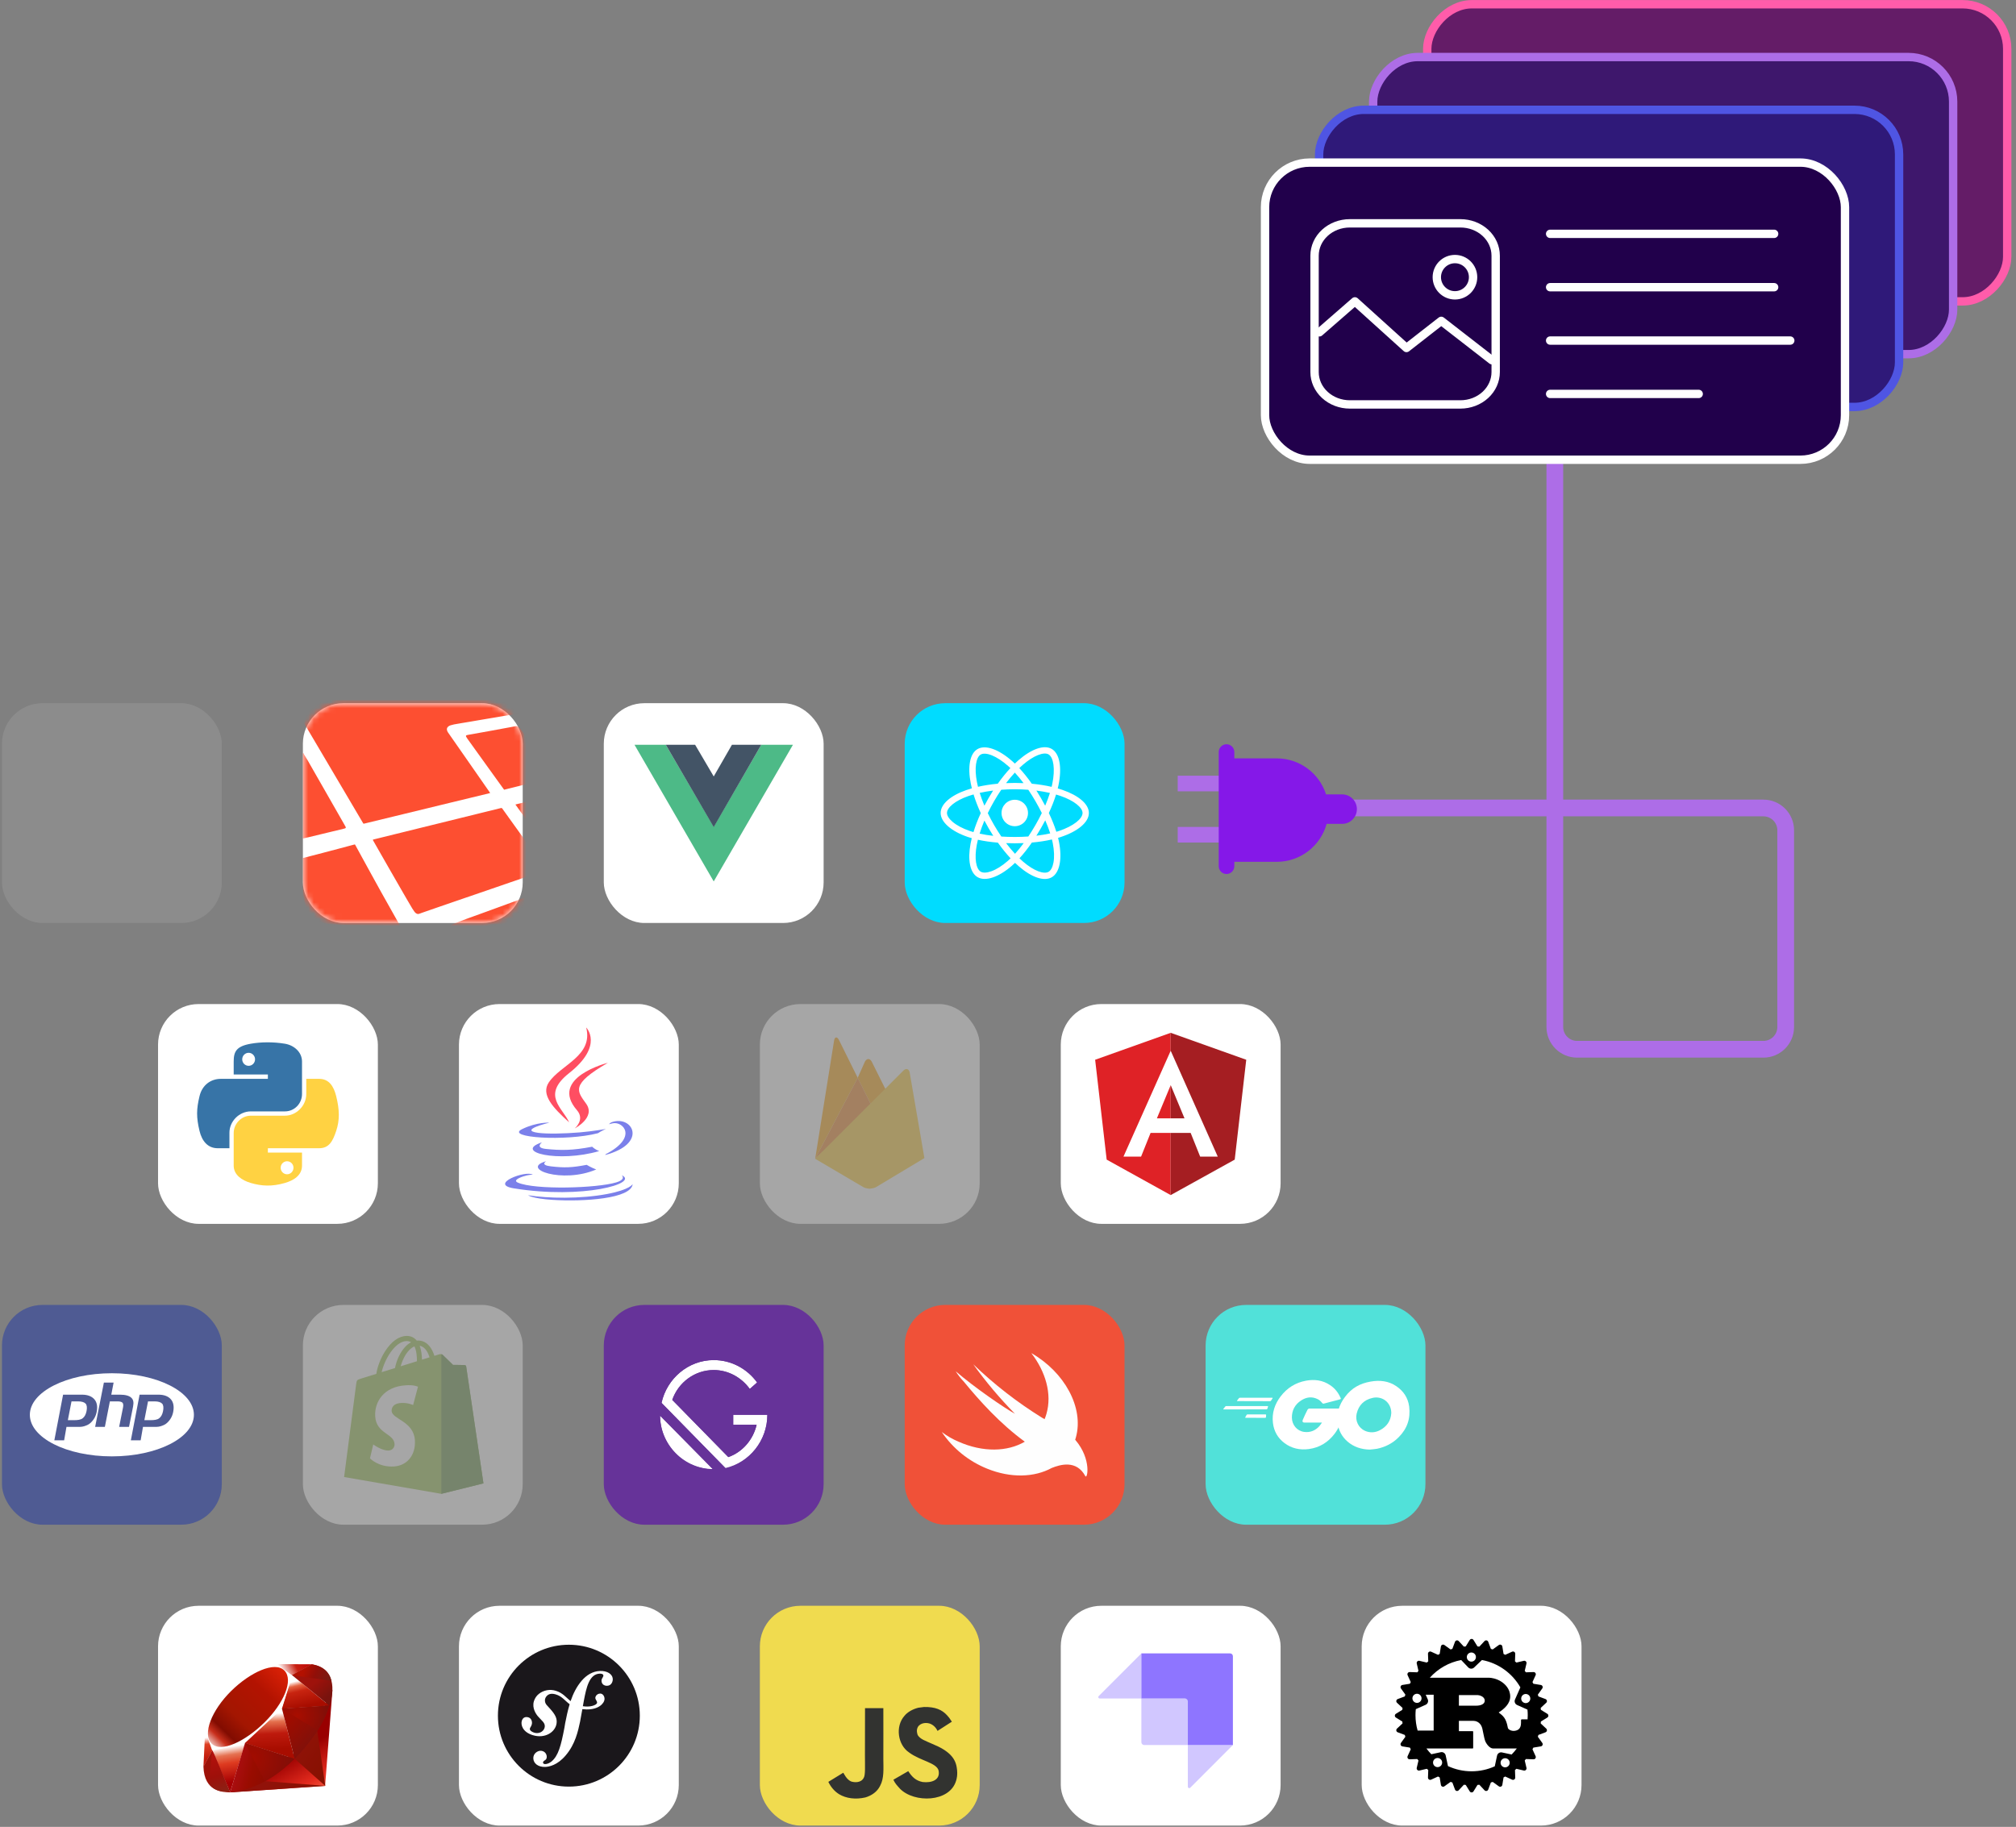 <svg width="363" height="329" viewBox="0 0 363 329" fill="none" xmlns="http://www.w3.org/2000/svg">
<rect x="0" y="0" width="363" height="329" fill="#808080" stroke="none"/>
<path d="M279.961 77.284V184.949C279.961 187.166 281.758 188.963 283.975 188.963H317.516C319.733 188.963 321.531 187.166 321.531 184.949V149.523C321.531 147.306 319.733 145.509 317.517 145.509H226.668" stroke="#AD6DE7" stroke-width="3.011"/>
<rect width="8.697" height="2.811" transform="matrix(-1 0 0 1 220.757 139.698)" fill="#AD6DE7"/>
<rect width="8.697" height="2.811" transform="matrix(-1 0 0 1 220.757 148.922)" fill="#AD6DE7"/>
<path fill-rule="evenodd" clip-rule="evenodd" d="M220.847 134.032C220.071 134.032 219.442 134.661 219.442 135.437V155.993C219.442 156.77 220.071 157.399 220.847 157.399C221.623 157.399 222.252 156.77 222.252 155.993V155.203H229.894C234.179 155.203 237.787 152.309 238.873 148.37H241.665C243.131 148.37 244.32 147.181 244.32 145.715C244.32 144.249 243.131 143.061 241.665 143.061H238.768C237.571 139.302 234.051 136.579 229.894 136.579H222.252V135.437C222.252 134.661 221.623 134.032 220.847 134.032Z" fill="#8518E8"/>
<rect width="104.428" height="53.51" rx="8.028" transform="matrix(-1 0 0 1 361.417 0.765)" fill="#641C67" stroke="#FF5CAA" stroke-width="1.505"/>
<rect width="104.428" height="53.51" rx="8.028" transform="matrix(-1 0 0 1 351.681 10.271)" fill="#3E176C" stroke="#AD6DE7" stroke-width="1.505"/>
<rect width="104.428" height="53.51" rx="8.028" transform="matrix(-1 0 0 1 341.946 19.776)" fill="#2F1979" stroke="#4F55E3" stroke-width="1.505"/>
<rect x="227.782" y="29.282" width="104.428" height="53.51" rx="8.028" fill="#21004B" stroke="white" stroke-width="1.505"/>
<path d="M279.115 42.112H319.451" stroke="white" stroke-width="1.505" stroke-linecap="round"/>
<path d="M279.115 51.722H319.451" stroke="white" stroke-width="1.505" stroke-linecap="round"/>
<path d="M279.115 61.331H322.355" stroke="white" stroke-width="1.505" stroke-linecap="round"/>
<path d="M279.115 70.942H305.867" stroke="white" stroke-width="1.505" stroke-linecap="round"/>
<path d="M269.312 46.041V67.008C269.311 68.552 268.643 70.033 267.454 71.125C266.266 72.217 264.654 72.832 262.973 72.834H243.037C241.356 72.832 239.744 72.217 238.556 71.125C237.367 70.033 236.699 68.552 236.698 67.008V46.041C236.699 44.498 237.367 43.018 238.556 41.926C239.745 40.835 241.356 40.221 243.037 40.22H262.973C264.654 40.221 266.265 40.835 267.454 41.926C268.642 43.018 269.311 44.498 269.312 46.041Z" stroke="white" stroke-width="1.505" stroke-linecap="round"/>
<path d="M237.569 59.847L243.962 54.275L253.249 62.668L259.51 57.783L268.634 64.869" stroke="white" stroke-width="1.505" stroke-linecap="round" stroke-linejoin="round"/>
<circle cx="261.977" cy="49.92" r="3.265" stroke="white" stroke-width="1.505" stroke-linecap="round"/>
<rect x="28.458" y="289.183" width="39.582" height="39.582" rx="7.3" fill="white"/>
<path d="M54.63 314.919L41.367 322.795L58.54 321.629L59.863 304.312L54.63 314.919Z" fill="url(#paint0_linear_792_8897)"/>
<path d="M58.568 321.618L57.092 311.43L53.072 316.739L58.568 321.618Z" fill="url(#paint1_linear_792_8897)"/>
<path d="M58.59 321.618L47.775 320.769L41.425 322.773L58.59 321.618Z" fill="url(#paint2_linear_792_8897)"/>
<path d="M41.44 322.775L44.142 313.925L38.197 315.196L41.44 322.775Z" fill="url(#paint3_linear_792_8897)"/>
<path d="M53.071 316.768L50.586 307.031L43.472 313.7L53.071 316.768Z" fill="url(#paint4_linear_792_8897)"/>
<path d="M59.299 307.169L52.575 301.677L50.702 307.73L59.299 307.169Z" fill="url(#paint5_linear_792_8897)"/>
<path d="M56.154 299.719L52.199 301.904L49.704 299.689L56.154 299.719Z" fill="url(#paint6_linear_792_8897)"/>
<path d="M36.632 318.164L38.289 315.143L36.949 311.543L36.632 318.164Z" fill="url(#paint7_linear_792_8897)"/>
<path d="M36.859 311.43L38.207 315.254L44.066 313.94L50.755 307.723L52.643 301.727L49.671 299.628L44.617 301.519C43.025 303 39.936 305.93 39.824 305.986C39.714 306.042 37.784 309.689 36.859 311.43Z" fill="white"/>
<path d="M41.593 304.559C45.044 301.138 49.493 299.116 51.2 300.838C52.906 302.561 51.097 306.747 47.646 310.167C44.195 313.587 39.802 315.72 38.096 313.998C36.388 312.276 38.142 307.979 41.593 304.559Z" fill="url(#paint8_linear_792_8897)"/>
<path d="M41.441 322.771L44.121 313.893L53.023 316.752C49.804 319.771 46.224 322.322 41.441 322.771Z" fill="url(#paint9_linear_792_8897)"/>
<path d="M50.769 307.706L53.054 316.758C55.743 313.931 58.156 310.892 59.337 307.133L50.769 307.706Z" fill="url(#paint10_linear_792_8897)"/>
<path d="M59.315 307.178C60.23 304.418 60.44 300.459 56.128 299.723L52.589 301.678L59.315 307.178Z" fill="url(#paint11_linear_792_8897)"/>
<path d="M36.632 318.125C36.759 322.68 40.045 322.748 41.446 322.788L38.212 315.236L36.632 318.125Z" fill="#9E1209"/>
<path d="M50.781 307.719C52.847 308.989 57.01 311.54 57.095 311.587C57.226 311.66 58.89 308.78 59.268 307.153L50.781 307.719Z" fill="url(#paint12_radial_792_8897)"/>
<path d="M44.117 313.893L47.7 320.806C49.818 319.657 51.478 318.257 52.997 316.757L44.117 313.893Z" fill="url(#paint13_radial_792_8897)"/>
<path d="M38.196 315.245L37.689 321.291C38.647 322.599 39.965 322.713 41.347 322.611C40.347 320.122 38.349 315.144 38.196 315.245Z" fill="url(#paint14_linear_792_8897)"/>
<path d="M52.566 301.693L59.684 302.692C59.304 301.082 58.138 300.043 56.149 299.719L52.566 301.693Z" fill="url(#paint15_linear_792_8897)"/>
<rect x="82.64" y="289.183" width="39.582" height="39.582" rx="7.3" fill="white"/>
<g clip-path="url(#clip0_792_8897)">
<path d="M102.43 321.749C109.486 321.749 115.205 316.029 115.205 308.974C115.205 301.919 109.486 296.199 102.43 296.199C95.375 296.199 89.655 301.919 89.655 308.974C89.655 316.029 95.375 321.749 102.43 321.749Z" fill="#1A171B"/>
<path d="M108.015 300.926C106.717 300.971 105.585 301.686 104.742 302.676C103.809 303.761 103.188 305.048 102.739 306.36C101.939 305.704 101.322 304.855 100.046 304.485C99.54 304.329 99.003 304.297 98.482 304.392C97.961 304.488 97.47 304.707 97.052 305.032C96.598 305.372 96.284 305.884 96.136 306.366C95.751 307.62 96.54 308.734 96.9 309.135L97.685 309.975C97.846 310.139 98.236 310.572 98.045 311.187C97.84 311.858 97.031 312.293 96.201 312.037C95.831 311.924 95.299 311.648 95.418 311.259C95.466 311.101 95.582 310.98 95.642 310.844C95.698 310.726 95.725 310.637 95.743 310.584C95.894 310.09 95.687 309.446 95.158 309.283C94.663 309.131 94.157 309.251 93.961 309.889C93.74 310.612 94.084 311.924 95.938 312.486C98.11 313.153 99.946 311.97 100.207 310.427C100.37 309.462 99.934 308.744 99.136 307.83L98.485 307.111C98.1 306.726 97.956 306.045 98.364 305.529C98.708 305.094 99.199 304.908 100.002 305.125C101.175 305.443 101.697 306.258 102.57 306.915C102.21 308.096 101.974 309.281 101.762 310.345L101.632 311.137C101.009 314.408 100.533 316.204 99.295 317.234C99.045 317.411 98.689 317.676 98.152 317.695C97.87 317.705 97.78 317.511 97.777 317.426C97.77 317.229 97.937 317.138 98.046 317.049C98.212 316.959 98.462 316.809 98.445 316.331C98.425 315.765 97.958 315.272 97.281 315.297C96.773 315.314 95.999 315.792 96.028 316.666C96.059 317.57 96.901 318.247 98.17 318.203C98.849 318.18 100.364 317.905 101.857 316.129C103.595 314.093 104.081 311.762 104.448 310.053L104.856 307.799L105.589 307.85C107.753 307.896 108.836 306.775 108.852 305.959C108.862 305.466 108.528 304.98 108.06 304.991C107.723 305 107.303 305.224 107.202 305.687C107.103 306.142 107.89 306.553 107.275 306.951C106.837 307.234 106.053 307.434 104.949 307.271L105.151 306.161C105.561 304.057 106.065 301.467 107.984 301.406C108.123 301.399 108.635 301.413 108.647 301.75C108.651 301.863 108.623 301.892 108.491 302.15C108.356 302.343 108.305 302.524 108.312 302.721C108.331 303.259 108.739 303.611 109.329 303.59C110.121 303.564 110.349 302.795 110.335 302.397C110.304 301.468 109.324 300.881 108.027 300.924L108.015 300.926Z" fill="white"/>
</g>
<rect x="136.822" y="289.183" width="39.582" height="39.582" rx="7.3" fill="#F0DB4F"/>
<path d="M172.263 318.266C172.004 316.657 170.955 315.306 167.847 314.046C166.768 313.55 165.564 313.194 165.206 312.376C165.078 311.9 165.061 311.632 165.142 311.344C165.373 310.408 166.49 310.117 167.375 310.385C167.945 310.576 168.484 311.015 168.81 311.716C170.332 310.73 170.328 310.737 171.391 310.059C171.002 309.456 170.794 309.178 170.54 308.92C169.624 307.897 168.377 307.371 166.382 307.411L165.343 307.545C164.348 307.797 163.399 308.32 162.842 309.02C161.173 310.915 161.649 314.23 163.681 315.595C165.682 317.097 168.622 317.439 168.998 318.843C169.363 320.563 167.734 321.12 166.115 320.922C164.921 320.674 164.257 320.067 163.54 318.964C162.219 319.729 162.219 319.729 160.861 320.51C161.183 321.214 161.521 321.532 162.061 322.142C164.616 324.734 171.009 324.606 172.156 320.684C172.202 320.549 172.511 319.651 172.263 318.266ZM159.054 307.619H155.755L155.741 316.147C155.741 317.961 155.835 319.624 155.54 320.134C155.058 321.136 153.807 321.012 153.237 320.817C152.657 320.532 152.362 320.127 152.02 319.554C151.926 319.389 151.856 319.262 151.832 319.252L149.15 320.895C149.596 321.81 150.253 322.605 151.095 323.121C152.352 323.875 154.041 324.106 155.808 323.701C156.958 323.366 157.951 322.672 158.47 321.616C159.221 320.231 159.06 318.555 159.053 316.701C159.07 313.677 159.054 310.653 159.054 307.619Z" fill="#323330"/>
<rect x="191.004" y="289.183" width="39.582" height="39.582" rx="7.3" fill="white"/>
<path fill-rule="evenodd" clip-rule="evenodd" d="M213.882 314.26V306.39C213.882 306.256 213.828 306.127 213.733 306.032C213.638 305.936 213.509 305.883 213.374 305.883H205.514V297.76H221.489C221.555 297.76 221.621 297.773 221.683 297.798C221.745 297.824 221.8 297.861 221.848 297.908C221.895 297.955 221.932 298.011 221.958 298.073C221.983 298.134 221.996 298.2 221.996 298.267V314.26H213.882Z" fill="#8E75FF"/>
<path opacity="0.405" fill-rule="evenodd" clip-rule="evenodd" d="M205.514 297.76V305.883H198.012C197.961 305.883 197.912 305.868 197.871 305.84C197.829 305.812 197.796 305.773 197.777 305.726C197.758 305.68 197.753 305.629 197.763 305.58C197.772 305.531 197.797 305.485 197.832 305.45L205.514 297.76ZM213.882 321.77V314.26H221.997L214.315 321.95C214.28 321.985 214.235 322.009 214.185 322.019C214.136 322.029 214.085 322.024 214.039 322.005C213.992 321.986 213.953 321.953 213.925 321.911C213.897 321.87 213.882 321.821 213.882 321.77ZM205.514 305.883H213.628C213.695 305.883 213.76 305.91 213.808 305.957C213.855 306.005 213.882 306.069 213.882 306.137V314.26H206.021C205.955 314.26 205.889 314.247 205.827 314.221C205.766 314.196 205.71 314.159 205.663 314.111C205.615 314.064 205.578 314.008 205.553 313.947C205.527 313.885 205.514 313.819 205.514 313.753V305.883Z" fill="#8E75FF"/>
<rect x="245.186" y="289.183" width="39.582" height="39.582" rx="7.3" fill="white"/>
<path d="M278.61 308.635L277.449 307.917C277.439 307.804 277.428 307.691 277.416 307.579L278.413 306.649C278.515 306.554 278.56 306.414 278.533 306.279C278.506 306.143 278.411 306.031 278.281 305.982L277.006 305.506C276.974 305.395 276.941 305.286 276.906 305.177L277.702 304.072C277.783 303.96 277.799 303.814 277.746 303.686C277.694 303.558 277.578 303.467 277.442 303.444L276.097 303.226C276.045 303.124 275.991 303.023 275.936 302.924L276.501 301.684C276.559 301.558 276.547 301.411 276.47 301.296C276.393 301.181 276.263 301.114 276.124 301.119L274.759 301.166C274.689 301.078 274.617 300.991 274.544 300.905L274.857 299.576C274.889 299.441 274.849 299.3 274.751 299.202C274.653 299.104 274.512 299.064 274.377 299.095L273.048 299.409C272.962 299.336 272.875 299.264 272.786 299.193L272.834 297.829C272.839 297.691 272.772 297.559 272.657 297.483C272.541 297.406 272.395 297.394 272.269 297.451L271.03 298.016C270.93 297.962 270.829 297.907 270.728 297.855L270.509 296.51C270.486 296.374 270.395 296.258 270.267 296.205C270.14 296.152 269.993 296.169 269.881 296.25L268.776 297.045C268.667 297.011 268.558 296.977 268.447 296.946L267.971 295.671C267.922 295.541 267.81 295.445 267.674 295.418C267.538 295.392 267.399 295.437 267.304 295.538L266.374 296.536C266.262 296.523 266.149 296.512 266.036 296.503L265.318 295.342C265.245 295.225 265.117 295.153 264.978 295.153C264.84 295.153 264.711 295.225 264.639 295.342L263.921 296.503C263.807 296.512 263.694 296.523 263.582 296.536L262.652 295.538C262.557 295.437 262.418 295.392 262.282 295.418C262.146 295.446 262.034 295.541 261.986 295.671L261.509 296.946C261.399 296.977 261.289 297.011 261.18 297.045L260.075 296.25C259.963 296.169 259.817 296.152 259.689 296.205C259.561 296.258 259.47 296.374 259.447 296.51L259.228 297.855C259.127 297.907 259.026 297.961 258.926 298.016L257.687 297.451C257.561 297.394 257.414 297.406 257.299 297.483C257.184 297.559 257.117 297.691 257.122 297.829L257.17 299.193C257.081 299.264 256.994 299.336 256.908 299.409L255.579 299.095C255.444 299.064 255.302 299.104 255.205 299.202C255.106 299.3 255.067 299.441 255.098 299.576L255.411 300.905C255.339 300.991 255.267 301.078 255.196 301.166L253.832 301.119C253.694 301.115 253.563 301.181 253.486 301.296C253.409 301.411 253.397 301.558 253.454 301.684L254.02 302.924C253.965 303.023 253.91 303.124 253.858 303.226L252.513 303.444C252.377 303.466 252.262 303.558 252.209 303.686C252.156 303.814 252.173 303.96 252.254 304.072L253.049 305.177C253.014 305.286 252.981 305.395 252.949 305.506L251.674 305.982C251.544 306.031 251.449 306.143 251.422 306.279C251.395 306.414 251.44 306.554 251.542 306.649L252.539 307.579C252.527 307.691 252.516 307.804 252.506 307.917L251.346 308.635C251.228 308.708 251.156 308.836 251.156 308.975C251.156 309.113 251.228 309.242 251.346 309.314L252.506 310.033C252.516 310.146 252.527 310.258 252.539 310.371L251.542 311.301C251.44 311.395 251.395 311.535 251.422 311.671C251.449 311.807 251.544 311.918 251.674 311.967L252.949 312.444C252.981 312.554 253.014 312.664 253.049 312.773L252.254 313.878C252.173 313.99 252.156 314.136 252.209 314.264C252.262 314.392 252.377 314.483 252.514 314.505L253.858 314.724C253.91 314.826 253.964 314.926 254.02 315.026L253.454 316.266C253.397 316.392 253.409 316.538 253.486 316.653C253.563 316.769 253.694 316.836 253.832 316.831L255.196 316.783C255.267 316.871 255.338 316.958 255.411 317.045L255.098 318.374C255.067 318.509 255.106 318.649 255.205 318.747C255.302 318.846 255.444 318.885 255.579 318.854L256.908 318.541C256.994 318.614 257.081 318.685 257.17 318.756L257.122 320.12C257.117 320.258 257.184 320.389 257.299 320.466C257.414 320.543 257.561 320.555 257.687 320.497L258.926 319.932C259.026 319.988 259.127 320.042 259.228 320.094L259.447 321.438C259.47 321.575 259.561 321.691 259.689 321.743C259.816 321.796 259.963 321.779 260.075 321.698L261.18 320.903C261.289 320.937 261.398 320.971 261.509 321.003L261.985 322.277C262.034 322.407 262.146 322.503 262.282 322.529C262.418 322.556 262.557 322.511 262.652 322.41L263.582 321.412C263.694 321.425 263.807 321.436 263.92 321.446L264.639 322.606C264.711 322.723 264.84 322.796 264.978 322.796C265.116 322.796 265.245 322.724 265.318 322.606L266.036 321.446C266.149 321.436 266.262 321.425 266.374 321.412L267.304 322.41C267.398 322.511 267.538 322.556 267.674 322.529C267.81 322.502 267.922 322.407 267.97 322.277L268.447 321.003C268.557 320.971 268.667 320.937 268.776 320.903L269.881 321.698C269.993 321.779 270.139 321.796 270.267 321.743C270.395 321.691 270.486 321.575 270.508 321.438L270.727 320.094C270.829 320.042 270.929 319.987 271.029 319.932L272.269 320.497C272.395 320.555 272.542 320.543 272.656 320.466C272.772 320.389 272.839 320.259 272.834 320.12L272.786 318.756C272.874 318.685 272.962 318.614 273.048 318.541L274.377 318.854C274.512 318.885 274.653 318.846 274.751 318.747C274.849 318.649 274.889 318.509 274.857 318.374L274.544 317.045C274.617 316.958 274.689 316.871 274.759 316.783L276.123 316.831C276.261 316.836 276.392 316.769 276.469 316.653C276.546 316.538 276.558 316.392 276.5 316.266L275.936 315.026C275.991 314.926 276.045 314.826 276.097 314.724L277.441 314.505C277.578 314.483 277.693 314.392 277.746 314.264C277.799 314.136 277.782 313.99 277.701 313.878L276.906 312.773C276.94 312.664 276.974 312.554 277.006 312.444L278.281 311.967C278.41 311.918 278.506 311.807 278.532 311.671C278.56 311.535 278.514 311.395 278.413 311.301L277.416 310.371C277.428 310.258 277.439 310.145 277.449 310.033L278.609 309.314C278.727 309.242 278.798 309.113 278.798 308.975C278.798 308.836 278.727 308.708 278.61 308.635ZM270.843 318.262C270.399 318.166 270.118 317.73 270.213 317.285C270.308 316.841 270.744 316.558 271.187 316.654C271.63 316.749 271.912 317.187 271.817 317.63C271.722 318.074 271.286 318.357 270.843 318.262ZM270.448 315.595C270.044 315.508 269.646 315.766 269.56 316.171L269.148 318.093C267.876 318.671 266.464 318.991 264.977 318.991C263.456 318.991 262.014 318.655 260.72 318.053L260.308 316.13C260.222 315.726 259.824 315.468 259.42 315.555L257.722 315.919C257.407 315.595 257.114 315.25 256.845 314.885H265.104C265.197 314.885 265.26 314.868 265.26 314.783V311.861C265.26 311.776 265.197 311.76 265.104 311.76H262.688V309.908H265.301C265.539 309.908 266.576 309.976 266.907 311.301C267.011 311.708 267.239 313.034 267.395 313.458C267.55 313.934 268.182 314.885 268.856 314.885H272.972C273.018 314.885 273.068 314.88 273.121 314.87C272.835 315.258 272.522 315.625 272.185 315.968L270.448 315.595ZM259.025 318.222C258.582 318.317 258.146 318.035 258.051 317.591C257.956 317.146 258.238 316.71 258.681 316.614C259.124 316.519 259.56 316.802 259.656 317.246C259.75 317.689 259.468 318.127 259.025 318.222ZM255.892 305.517C256.076 305.932 255.889 306.418 255.475 306.602C255.06 306.786 254.576 306.599 254.392 306.184C254.208 305.768 254.395 305.283 254.809 305.099C255.224 304.915 255.709 305.102 255.892 305.517ZM254.929 307.8L256.698 307.014C257.075 306.846 257.246 306.404 257.078 306.025L256.714 305.202H258.146V311.658H255.257C255.006 310.777 254.872 309.847 254.872 308.886C254.872 308.519 254.891 308.156 254.929 307.8ZM262.689 307.173V305.27H266.099C266.276 305.27 267.343 305.474 267.343 306.272C267.343 306.935 266.524 307.173 265.851 307.173H262.689V307.173ZM275.084 308.886C275.084 309.138 275.074 309.388 275.056 309.636H274.019C273.915 309.636 273.873 309.704 273.873 309.806V310.282C273.873 311.403 273.241 311.646 272.688 311.709C272.16 311.768 271.575 311.488 271.503 311.165C271.192 309.415 270.674 309.041 269.855 308.396C270.871 307.75 271.928 306.799 271.928 305.525C271.928 304.149 270.985 303.282 270.342 302.857C269.44 302.263 268.442 302.144 268.173 302.144H257.449C258.903 300.521 260.874 299.371 263.103 298.953L264.367 300.279C264.653 300.578 265.126 300.589 265.425 300.303L266.839 298.951C269.803 299.502 272.312 301.347 273.758 303.878L272.79 306.065C272.622 306.443 272.793 306.886 273.17 307.053L275.034 307.881C275.067 308.212 275.084 308.547 275.084 308.886ZM264.368 297.825C264.695 297.511 265.215 297.524 265.528 297.852C265.841 298.18 265.829 298.7 265.501 299.014C265.173 299.328 264.654 299.316 264.34 298.987C264.028 298.659 264.04 298.139 264.368 297.825ZM273.976 305.557C274.159 305.142 274.644 304.955 275.058 305.139C275.473 305.323 275.66 305.809 275.476 306.224C275.292 306.639 274.808 306.826 274.393 306.642C273.979 306.458 273.792 305.973 273.976 305.557Z" fill="black"/>
<g opacity="0.1">
<rect x="0.355" y="126.637" width="39.582" height="39.582" rx="7.3" fill="white"/>
</g>
<rect x="54.537" y="126.637" width="39.583" height="39.583" rx="7.3" fill="white"/>
<mask id="mask0_792_8897" style="mask-type:alpha" maskUnits="userSpaceOnUse" x="54" y="126" width="41" height="41">
<rect x="54.537" y="126.637" width="39.583" height="39.583" rx="7.3" fill="white"/>
</mask>
<g mask="url(#mask0_792_8897)">
<path fill-rule="evenodd" clip-rule="evenodd" d="M59.614 126.107C59.254 126.135 58.902 126.131 58.554 126.228C57.794 126.44 57.118 126.779 56.522 127.301C56.171 127.608 55.865 127.939 55.606 128.329C55.205 128.93 54.932 129.577 54.795 130.305C54.849 130.403 54.907 130.505 54.968 130.609C55.357 131.269 55.745 131.924 56.135 132.583L57.158 134.312C57.473 134.845 57.787 135.378 58.101 135.911L59.569 138.399C59.903 138.965 60.237 139.531 60.571 140.097C61.057 140.921 61.545 141.744 62.031 142.568L63.818 145.602C64.334 146.475 64.85 147.348 65.366 148.222L65.435 148.323C65.51 148.347 65.569 148.327 65.631 148.312C66.311 148.146 66.991 147.981 67.671 147.816C68.773 147.549 69.876 147.282 70.979 147.014L72.706 146.594C73.821 146.323 74.936 146.053 76.051 145.782C77.178 145.508 78.305 145.233 79.432 144.959C80.001 144.82 80.571 144.682 81.141 144.543C82.244 144.276 83.347 144.009 84.449 143.743L88.052 142.871L88.247 142.817L88.194 142.71L87.21 141.298L86.239 139.901L85.201 138.411L84.208 136.982L83.224 135.571L82.208 134.112C81.876 133.636 81.544 133.161 81.212 132.685L80.687 131.932C80.607 131.817 80.543 131.692 80.5 131.557C80.397 131.23 80.515 131.012 80.703 130.851C80.825 130.746 80.965 130.67 81.117 130.624C81.328 130.561 81.541 130.501 81.757 130.459C82.19 130.376 82.626 130.306 83.061 130.232L84.534 129.988C84.844 129.936 85.155 129.881 85.465 129.828C85.888 129.755 86.31 129.682 86.732 129.611C87.142 129.541 87.552 129.472 87.962 129.403L89.305 129.18L90.236 129.021C90.591 128.961 90.945 128.901 91.299 128.842C91.74 128.769 92.181 128.695 92.623 128.625C92.886 128.583 93.15 128.568 93.411 128.645C93.607 128.702 93.785 128.795 93.951 128.915L94.181 129.077C94.204 129.024 94.171 128.994 94.155 128.964C93.824 128.282 93.372 127.696 92.798 127.209C92.264 126.755 91.665 126.421 91.002 126.208C90.611 126.082 90.208 126.141 89.799 126.11L59.614 126.107ZM71.962 166.662C71.942 166.662 71.924 166.517 71.902 166.478C71.424 165.649 70.941 164.76 70.469 163.928C69.874 162.88 69.284 161.829 68.698 160.775C68.072 159.649 67.451 158.52 66.83 157.392C66.239 156.319 65.651 155.245 65.062 154.171C64.707 153.522 64.354 152.872 63.999 152.223L63.905 152.074L63.732 152.109C63.39 152.198 63.049 152.289 62.709 152.38C62.234 152.507 61.759 152.636 61.284 152.762C60.218 153.044 59.151 153.324 58.085 153.605C57.001 153.891 55.87 154.178 54.785 154.463C54.719 154.48 54.855 154.486 54.537 154.497V161.342C54.668 161.555 54.656 161.455 54.664 161.525C54.689 161.727 54.73 161.931 54.765 162.132C54.896 162.88 55.191 163.565 55.618 164.188C56.244 165.103 57.078 165.757 58.1 166.157C58.465 166.299 58.845 166.4 59.235 166.448L59.63 166.554" fill="#FD4F31"/>
<path fill-rule="evenodd" clip-rule="evenodd" d="M55.803 150.716C57.059 150.413 58.314 150.11 59.569 149.807C60.12 149.675 60.672 149.543 61.223 149.41C61.498 149.343 61.775 149.28 62.048 149.205C62.291 149.138 62.321 149.056 62.196 148.833C62.015 148.511 61.831 148.19 61.648 147.869L60.034 145.046L58.422 142.223C57.874 141.265 57.327 140.308 56.779 139.351C56.311 138.532 55.842 137.713 55.374 136.894C55.171 136.539 54.925 136.184 54.721 135.831C54.684 135.766 54.855 135.689 54.537 135.655V150.998C54.537 150.987 54.681 150.978 54.73 150.966L55.803 150.716ZM94.435 161.683C93.943 161.861 93.451 162.04 92.959 162.219C91.839 162.627 90.719 163.035 89.6 163.443C88.977 163.67 88.356 163.899 87.734 164.125C86.465 164.585 85.195 165.044 83.927 165.503C83.191 165.769 82.455 166.098 81.72 166.365C81.519 166.438 81.32 166.662 81.121 166.662H89.561L89.743 166.556C89.958 166.547 90.169 166.482 90.38 166.443C91.246 166.282 92.022 165.901 92.709 165.345C93.237 164.917 93.667 164.394 94.003 163.798C94.349 163.184 94.555 162.52 94.653 161.823C94.662 161.763 94.68 161.694 94.631 161.632C94.561 161.627 94.499 161.66 94.435 161.683ZM93.71 150.168C93.338 149.651 92.965 149.135 92.594 148.617C92.081 147.903 91.569 147.187 91.057 146.473C90.849 146.183 90.638 145.895 90.435 145.602C90.374 145.513 90.304 145.49 90.209 145.516L90.154 145.532C89.212 145.764 88.269 145.996 87.326 146.229L85.637 146.645C84.536 146.917 83.434 147.189 82.332 147.461C81.243 147.73 80.154 147.999 79.064 148.267L75.667 149.103C74.553 149.378 73.439 149.654 72.325 149.929L69.094 150.726C68.525 150.866 67.955 151.006 67.386 151.147C67.303 151.168 67.213 151.173 67.123 151.242L67.199 151.389C67.676 152.226 68.153 153.063 68.632 153.9C69.173 154.847 69.715 155.794 70.257 156.74C70.855 157.78 71.453 158.819 72.051 159.859C72.395 160.456 72.737 161.054 73.083 161.65C73.469 162.312 73.855 162.972 74.247 163.63C74.365 163.826 74.498 164.014 74.633 164.199C74.723 164.323 74.834 164.428 74.966 164.509C75.102 164.592 75.248 164.618 75.402 164.583C75.482 164.564 75.56 164.538 75.637 164.511L75.921 164.404C76.952 164.046 77.983 163.687 79.015 163.33C79.82 163.052 80.625 162.775 81.431 162.498C82.23 162.222 83.03 161.948 83.83 161.674L86.211 160.857C87.023 160.578 87.835 160.299 88.646 160.02C89.642 159.677 90.638 159.332 91.635 158.989C92.595 158.659 93.557 158.331 94.518 158.001C94.577 157.981 94.642 157.973 94.69 157.907L94.696 157.765C94.697 155.74 94.696 153.715 94.698 151.69C94.698 151.582 94.67 151.494 94.606 151.407C94.304 150.997 94.008 150.582 93.71 150.168ZM93.545 131.089C93.321 130.801 93.036 130.71 92.687 130.803C92.535 130.843 92.379 130.869 92.224 130.897C91.716 130.992 91.208 131.085 90.7 131.178C89.956 131.316 89.213 131.454 88.469 131.59C87.88 131.698 87.291 131.804 86.702 131.908L84.339 132.329C84.24 132.346 84.14 132.364 84.044 132.395C83.905 132.44 83.865 132.529 83.928 132.662C83.98 132.77 84.045 132.874 84.115 132.972C84.604 133.656 85.095 134.339 85.586 135.022C86.263 135.964 86.94 136.905 87.617 137.846C88.19 138.643 88.763 139.439 89.336 140.235C89.787 140.86 90.237 141.486 90.689 142.111L90.777 142.22L94.687 141.239L94.696 141.033C94.697 138.277 94.696 135.522 94.698 132.767C94.698 132.645 94.669 132.547 94.594 132.451C94.265 132.029 93.942 131.602 93.617 131.178L93.545 131.089ZM94.597 144.439C94.005 144.584 93.412 144.721 92.806 144.884C92.87 144.999 94.531 147.278 94.628 147.386L94.688 147.42L94.695 147.281L94.695 146.322C94.696 145.765 94.697 145.209 94.696 144.652C94.696 144.585 94.715 144.512 94.669 144.443L94.597 144.439Z" fill="#FD4F31"/>
</g>
<rect x="108.72" y="126.637" width="39.582" height="39.582" rx="7.3" fill="white"/>
<path d="M114.245 134.123L128.513 158.734L142.78 134.123H137.073L128.513 148.89L119.881 134.123H114.245Z" fill="#4DBA87"/>
<path d="M119.882 134.122L128.514 148.96L137.074 134.122H131.795L128.514 139.829L125.161 134.122H119.882Z" fill="#435466"/>
<rect x="162.902" y="126.637" width="39.582" height="39.582" rx="7.3" fill="#00DCFF"/>
<path fill-rule="evenodd" clip-rule="evenodd" d="M190.459 141.986C190.748 142.069 191.034 142.16 191.318 142.257C194.201 143.249 196.064 144.802 196.064 146.408C196.064 148.083 194.073 149.721 191.013 150.734C190.851 150.788 190.686 150.839 190.517 150.889C190.577 151.131 190.631 151.369 190.677 151.602C191.281 154.651 190.816 157.157 189.384 157.985C187.998 158.787 185.757 157.999 183.489 156.049C183.242 155.836 183.002 155.617 182.767 155.391C182.581 155.571 182.396 155.742 182.21 155.904C179.868 157.949 177.463 158.798 176.03 157.972C174.643 157.173 174.207 154.84 174.765 151.902C174.826 151.583 174.896 151.265 174.975 150.95C174.733 150.881 174.492 150.805 174.253 150.724C171.31 149.719 169.372 148.061 169.372 146.408C169.372 144.808 171.177 143.265 174.003 142.28C174.319 142.17 174.649 142.067 174.991 141.97C174.918 141.677 174.852 141.383 174.794 141.087C174.208 138.097 174.62 135.707 176.011 134.902C177.462 134.063 179.878 134.964 182.288 137.103C182.438 137.236 182.586 137.372 182.731 137.511C182.947 137.303 183.169 137.099 183.395 136.902C185.695 134.902 187.972 134.065 189.365 134.868C190.817 135.704 191.242 138.246 190.592 141.401C190.551 141.597 190.507 141.792 190.459 141.986ZM190.206 149.793C190.359 149.748 190.508 149.701 190.654 149.653H190.654C193.296 148.778 194.923 147.44 194.923 146.409C194.923 145.441 193.417 144.185 190.947 143.335C190.691 143.247 190.426 143.164 190.153 143.085C189.825 144.146 189.387 145.268 188.854 146.414C189.412 147.588 189.868 148.725 190.206 149.793ZM189.686 155.344C189.863 154.391 189.825 153.172 189.558 151.824C189.516 151.613 189.468 151.398 189.414 151.179C188.308 151.434 187.089 151.621 185.798 151.735C185.065 152.796 184.313 153.752 183.561 154.574C183.786 154.79 184.01 154.994 184.232 155.186C186.172 156.854 187.971 157.486 188.812 157C189.208 156.771 189.527 156.2 189.686 155.344ZM176.6 156.986C176.995 157.214 177.65 157.206 178.472 156.916H178.472C179.386 156.593 180.424 155.951 181.46 155.046C181.633 154.895 181.803 154.739 181.968 154.578C181.189 153.743 180.416 152.788 179.677 151.75C178.384 151.645 177.173 151.471 176.08 151.23C176.007 151.523 175.942 151.818 175.885 152.115C175.408 154.627 175.758 156.501 176.6 156.986ZM171.509 147.994C172.245 148.625 173.32 149.202 174.622 149.647C174.84 149.721 175.059 149.79 175.281 149.853C175.618 148.754 176.062 147.601 176.598 146.436C176.069 145.289 175.631 144.154 175.297 143.068C174.988 143.155 174.681 143.252 174.378 143.357C171.961 144.199 170.512 145.438 170.512 146.409C170.512 146.865 170.847 147.428 171.509 147.994ZM176.582 135.889C175.744 136.374 175.411 138.306 175.912 140.868V140.868C175.967 141.144 176.028 141.418 176.096 141.69C177.201 141.44 178.402 141.253 179.658 141.137C180.39 140.104 181.156 139.157 181.931 138.325C181.797 138.197 181.664 138.074 181.531 137.956C179.45 136.109 177.475 135.373 176.582 135.889ZM186.614 142.375C186.894 142.814 187.165 143.259 187.426 143.709C187.691 144.167 187.947 144.629 188.194 145.097C188.531 144.307 188.818 143.537 189.048 142.8C188.282 142.625 187.466 142.483 186.614 142.375ZM184.301 141.034C183.783 140.344 183.257 139.709 182.731 139.139C182.196 139.715 181.665 140.35 181.147 141.033C182.198 140.984 183.25 140.984 184.301 141.034ZM177.252 145.096C177.492 144.631 177.743 144.171 178.005 143.717C178.268 143.263 178.54 142.815 178.824 142.373C177.977 142.479 177.165 142.618 176.404 142.788C176.636 143.535 176.92 144.309 177.252 145.096ZM176.388 150.13C177.149 150.296 177.974 150.428 178.848 150.526C178.558 150.076 178.278 149.619 178.01 149.156C177.747 148.702 177.495 148.242 177.253 147.776C176.914 148.58 176.624 149.37 176.388 150.13ZM181.156 151.838C181.683 152.531 182.222 153.176 182.762 153.759C183.285 153.184 183.809 152.538 184.329 151.833C183.8 151.856 183.262 151.868 182.718 151.868C182.188 151.868 181.667 151.858 181.156 151.838ZM189.101 150.081C188.862 149.334 188.561 148.547 188.205 147.735C187.957 148.212 187.699 148.683 187.43 149.148C187.166 149.606 186.893 150.058 186.611 150.505C187.491 150.4 188.327 150.258 189.101 150.081ZM185.162 150.643C185.611 149.969 186.038 149.281 186.443 148.579H186.443C186.851 147.873 187.233 147.153 187.59 146.42C187.229 145.694 186.846 144.981 186.439 144.28C186.035 143.581 185.606 142.897 185.153 142.228C184.359 142.168 183.544 142.136 182.718 142.136C181.895 142.136 181.081 142.167 180.288 142.227C179.83 142.897 179.398 143.584 178.993 144.286V144.286C178.588 144.988 178.209 145.705 177.858 146.436C178.21 147.167 178.59 147.883 178.997 148.585C179.405 149.291 179.84 149.98 180.301 150.653C181.079 150.703 181.887 150.729 182.718 150.729C183.552 150.729 184.37 150.7 185.162 150.643ZM189.475 141.171C190.036 138.447 189.689 136.37 188.795 135.855C187.956 135.372 186.114 136.048 184.143 137.762C183.934 137.944 183.73 138.132 183.53 138.324C184.292 139.146 185.052 140.095 185.786 141.138C187.045 141.256 188.247 141.446 189.355 141.702C189.398 141.526 189.438 141.349 189.475 141.171Z" fill="white"/>
<path d="M182.719 144.028C184.035 144.028 185.102 145.094 185.102 146.409C185.102 147.725 184.035 148.791 182.719 148.791C181.403 148.791 180.336 147.725 180.336 146.409C180.336 145.094 181.403 144.028 182.719 144.028Z" fill="white"/>
<rect x="28.458" y="180.819" width="39.582" height="39.582" rx="7.3" fill="white"/>
<path d="M48.097 187.712C47.045 187.717 46.04 187.806 45.156 187.963C42.552 188.423 42.079 189.386 42.079 191.162V193.507H48.233V194.289H39.769C37.981 194.289 36.415 195.364 35.925 197.41C35.359 199.754 35.335 201.217 35.925 203.664C36.362 205.486 37.407 206.784 39.196 206.784H41.312V203.972C41.312 201.941 43.069 200.149 45.156 200.149H51.303C53.014 200.149 54.38 198.74 54.38 197.022V191.162C54.38 189.494 52.973 188.241 51.303 187.963C50.246 187.787 49.149 187.707 48.097 187.712ZM44.769 189.598C45.404 189.598 45.924 190.126 45.924 190.775C45.924 191.421 45.404 191.943 44.769 191.943C44.131 191.943 43.614 191.421 43.614 190.775C43.614 190.126 44.131 189.598 44.769 189.598Z" fill="#3774A7"/>
<path d="M55.148 194.289V197.022C55.148 199.141 53.352 200.924 51.303 200.924H45.156C43.472 200.924 42.079 202.365 42.079 204.051V209.912C42.079 211.579 43.529 212.561 45.156 213.039C47.104 213.611 48.972 213.715 51.303 213.039C52.852 212.59 54.38 211.687 54.38 209.912V207.566H48.233V206.784H57.458C59.246 206.784 59.913 205.537 60.535 203.664C61.178 201.736 61.15 199.882 60.535 197.41C60.093 195.629 59.249 194.289 57.458 194.289H55.148V194.289ZM51.69 209.13C52.329 209.13 52.845 209.652 52.845 210.299C52.845 210.948 52.328 211.475 51.69 211.475C51.055 211.475 50.536 210.948 50.536 210.299C50.536 209.652 51.055 209.13 51.69 209.13Z" fill="#FFD242"/>
<rect x="82.64" y="180.819" width="39.582" height="39.582" rx="7.3" fill="white"/>
<path d="M98.344 209.122C98.344 209.122 97.155 209.814 99.192 210.047C101.659 210.329 102.921 210.289 105.639 209.775C105.639 209.775 106.356 210.223 107.354 210.611C101.257 213.223 93.556 210.46 98.344 209.122ZM97.599 205.713C97.599 205.713 96.264 206.7 98.303 206.911C100.939 207.184 103.021 207.206 106.624 206.512C106.624 206.512 107.121 207.017 107.905 207.293C100.534 209.449 92.325 207.463 97.599 205.713Z" fill="#7B80EA"/>
<path d="M103.881 199.929C105.384 201.659 103.487 203.214 103.487 203.214C103.487 203.214 107.301 201.246 105.55 198.779C103.913 196.48 102.659 195.338 109.45 191.399C109.45 191.4 98.79 194.061 103.881 199.929Z" fill="#FF4E62"/>
<path d="M111.944 211.644C111.944 211.644 112.824 212.37 110.974 212.931C107.455 213.996 96.327 214.318 93.237 212.973C92.126 212.49 94.21 211.819 94.865 211.678C95.548 211.53 95.939 211.557 95.939 211.557C94.703 210.687 87.952 213.266 92.51 214.006C104.939 216.021 115.167 213.098 111.944 211.644ZM98.918 202.179C98.918 202.179 93.258 203.524 96.914 204.013C98.457 204.219 101.534 204.172 104.401 203.931C106.744 203.734 109.095 203.314 109.095 203.314C109.095 203.314 108.269 203.668 107.672 204.076C101.923 205.588 90.82 204.883 94.017 203.338C96.719 202.031 98.918 202.179 98.918 202.179ZM109.071 207.854C114.914 204.819 112.212 201.902 110.327 202.295C109.866 202.391 109.659 202.474 109.659 202.474C109.659 202.474 109.83 202.205 110.158 202.089C113.888 200.778 116.757 205.957 108.954 208.008C108.954 208.008 109.044 207.927 109.071 207.854Z" fill="#7B80EA"/>
<path d="M105.55 185.039C105.55 185.039 108.785 188.276 102.481 193.253C97.424 197.246 101.328 199.522 102.479 202.124C99.527 199.462 97.362 197.117 98.814 194.935C100.947 191.734 106.855 190.18 105.55 185.039Z" fill="#FF4E62"/>
<path d="M99.492 216.082C105.099 216.441 113.713 215.883 113.916 213.229C113.916 213.229 113.524 214.235 109.282 215.033C104.495 215.934 98.59 215.829 95.089 215.251C95.089 215.252 95.806 215.845 99.492 216.082Z" fill="#7B80EA"/>
<g opacity="0.3">
<rect x="136.822" y="180.819" width="39.582" height="39.582" rx="7.3" fill="white"/>
<path d="M159.694 196.667L156.967 199.204L154.437 194.101L155.747 191.166C156.087 190.57 156.618 190.576 156.95 191.166L159.694 196.667Z" fill="#FFA000"/>
<path d="M154.437 194.1L156.967 199.204L146.777 208.683L154.437 194.1Z" fill="#F57F17"/>
<path d="M162.676 192.79C163.163 192.321 163.667 192.481 163.796 193.145L166.448 208.557L157.656 213.835C157.35 214.005 156.532 214.079 156.532 214.079C156.532 214.079 155.788 213.99 155.505 213.823L146.777 208.683L162.676 192.79Z" fill="#FFCA28"/>
<path d="M154.438 194.1L146.779 208.683L150.19 187.371C150.316 186.707 150.694 186.643 151.031 187.229L154.438 194.1Z" fill="#FFA000"/>
</g>
<rect x="191.004" y="180.819" width="39.582" height="39.582" rx="7.3" fill="white"/>
<path fill-rule="evenodd" clip-rule="evenodd" d="M210.794 185.999L197.191 190.85L199.266 208.836L210.794 215.221V204.03H207.171L205.462 208.296H202.291L210.794 189.23V185.999ZM210.794 195.425L208.311 201.4H210.794V195.425Z" fill="#DF2226"/>
<path fill-rule="evenodd" clip-rule="evenodd" d="M210.795 189.228V185.999L224.398 190.85L222.323 208.836L210.795 215.221V204.03H214.391L216.1 208.296H219.271L210.797 189.229L210.795 189.232V189.228ZM210.795 201.4V195.428L210.797 195.424L213.28 201.4H210.795Z" fill="#A51E22"/>
<rect x="0.355" y="235.001" width="39.582" height="39.582" rx="7.3" fill="#4F5B93"/>
<path d="M20.145 247.306C11.987 247.306 5.374 250.657 5.374 254.791C5.374 258.925 11.987 262.277 20.145 262.277C28.302 262.277 34.915 258.925 34.915 254.791C34.915 250.657 28.302 247.306 20.145 247.306ZM16.301 256.25C15.949 256.579 15.557 256.716 15.126 256.856C14.695 256.996 14.147 256.967 13.48 256.967H11.968L11.549 259.385H9.784L11.359 251.165H14.753C15.774 251.165 16.519 251.459 16.988 251.995C17.456 252.531 17.597 253.291 17.41 254.252C17.333 254.648 17.203 255.016 17.02 255.344C16.836 255.672 16.597 255.978 16.301 256.25ZM21.453 256.967L22.15 253.481C22.229 253.073 22.2 252.77 22.063 252.622C21.925 252.473 21.632 252.374 21.184 252.374H19.784L18.882 256.967H17.131L18.706 248.989H20.457L20.038 251.165H21.599C22.58 251.165 23.257 251.362 23.63 251.704C24.002 252.047 24.114 252.516 23.965 253.283L23.232 256.967H21.453ZM31.187 254.265C31.11 254.661 30.98 255.022 30.797 255.35C30.613 255.678 30.374 255.978 30.078 256.25C29.726 256.579 29.334 256.716 28.903 256.856C28.473 256.996 27.924 256.967 27.256 256.967H25.745L25.326 259.385H23.561L25.136 251.165H28.53C29.552 251.165 30.296 251.459 30.764 251.995C31.232 252.531 31.373 253.305 31.187 254.265ZM27.861 252.374H26.652L25.993 255.758H27.067C27.778 255.758 28.309 255.688 28.657 255.42C29.005 255.152 29.24 254.736 29.362 254.109C29.479 253.507 29.426 253.037 29.203 252.79C28.979 252.542 28.532 252.374 27.861 252.374ZM14.085 252.374H12.875L12.216 255.758H13.29C14.001 255.758 14.531 255.688 14.88 255.42C15.228 255.152 15.463 254.736 15.585 254.109C15.702 253.507 15.649 253.037 15.425 252.79C15.202 252.542 14.755 252.374 14.085 252.374Z" fill="white"/>
<g opacity="0.3">
<rect x="54.537" y="235.001" width="39.582" height="39.582" rx="7.3" fill="white"/>
<path d="M83.939 246.069C83.922 245.918 83.788 245.851 83.687 245.834C83.586 245.817 81.568 245.8 81.568 245.8C81.568 245.8 79.87 244.152 79.702 243.984C79.534 243.816 79.214 243.866 79.079 243.9C79.079 243.9 78.76 244.001 78.222 244.169C78.138 243.883 78.003 243.53 77.818 243.177C77.213 242.017 76.338 241.411 75.262 241.411C75.195 241.411 75.111 241.411 75.043 241.428C75.01 241.394 74.976 241.361 74.943 241.31C74.472 240.806 73.883 240.57 73.177 240.587C71.798 240.621 70.436 241.613 69.309 243.396C68.519 244.64 67.93 246.204 67.762 247.415C66.181 247.902 65.072 248.239 65.055 248.255C64.264 248.508 64.231 248.525 64.13 249.281C64.046 249.836 61.96 265.997 61.96 265.997L79.466 269.024L87.05 267.14C87.05 267.14 83.956 246.204 83.939 246.069ZM77.347 244.438C76.944 244.556 76.49 244.707 75.985 244.859C75.968 244.169 75.884 243.194 75.565 242.353C76.624 242.555 77.129 243.732 77.347 244.438ZM75.077 245.144C74.152 245.43 73.16 245.733 72.151 246.053C72.437 244.976 72.975 243.9 73.631 243.194C73.883 242.925 74.219 242.639 74.623 242.471C75.01 243.261 75.077 244.388 75.077 245.144ZM73.194 241.512C73.513 241.512 73.782 241.579 74.018 241.731C73.648 241.916 73.278 242.202 72.942 242.572C72.067 243.513 71.394 244.96 71.125 246.372C70.284 246.624 69.477 246.877 68.721 247.112C69.225 244.892 71.075 241.579 73.194 241.512Z" fill="#95BF47"/>
<path d="M83.687 245.834C83.586 245.817 81.568 245.801 81.568 245.801C81.568 245.801 79.87 244.153 79.702 243.984C79.635 243.917 79.55 243.884 79.466 243.884V269.024L87.05 267.14C87.05 267.14 83.956 246.221 83.939 246.07C83.906 245.918 83.788 245.851 83.687 245.834Z" fill="#5E8E3E"/>
<path d="M75.262 249.735L74.388 253.031C74.388 253.031 73.412 252.577 72.235 252.661C70.52 252.762 70.503 253.838 70.52 254.124C70.621 255.604 74.489 255.924 74.707 259.371C74.875 262.095 73.261 263.945 70.94 264.096C68.149 264.265 66.618 262.633 66.618 262.633L67.207 260.128C67.207 260.128 68.754 261.288 69.982 261.221C70.789 261.17 71.075 260.514 71.041 260.044C70.924 258.127 67.762 258.227 67.56 255.083C67.392 252.426 69.141 249.735 72.992 249.483C74.505 249.348 75.262 249.735 75.262 249.735Z" fill="white"/>
</g>
<rect x="108.719" y="235.001" width="39.582" height="39.582" rx="7.3" fill="#663399"/>
<g clip-path="url(#clip1_792_8897)">
<path d="M138.169 254.792H132.023V256.584H136.237C135.622 259.271 133.69 261.511 131.144 262.407L121.046 252.104C122.1 248.968 125.085 246.728 128.51 246.728C131.144 246.728 133.516 248.073 135.008 250.133L136.325 248.969C134.568 246.549 131.759 244.936 128.51 244.936C123.944 244.936 120.081 248.251 119.115 252.642L130.705 264.468C134.919 263.393 138.169 259.451 138.169 254.791V254.792ZM118.851 254.882C118.851 257.391 119.817 259.81 121.661 261.691C123.505 263.573 125.964 264.558 128.334 264.558L118.851 254.882Z" fill="white"/>
<path d="M128.509 242.248C121.748 242.248 116.217 247.893 116.217 254.792C116.217 261.691 121.748 267.336 128.509 267.336C135.271 267.336 140.802 261.691 140.802 254.792C140.802 247.893 135.271 242.248 128.509 242.248ZM121.66 261.781C119.816 259.9 118.85 257.391 118.85 254.972L128.421 264.648C125.963 264.558 123.504 263.663 121.66 261.781V261.781ZM130.616 264.38L119.114 252.642C120.08 248.251 123.943 244.936 128.509 244.936C131.758 244.936 134.568 246.549 136.324 248.968L135.007 250.132C133.515 248.072 131.144 246.729 128.509 246.729C125.085 246.729 122.187 248.969 121.045 252.105L131.144 262.409C133.691 261.512 135.622 259.273 136.236 256.585H132.022V254.792H138.169C138.169 259.451 134.92 263.394 130.617 264.379L130.616 264.38Z" fill="#663399"/>
</g>
<rect x="162.9" y="235.001" width="39.582" height="39.582" rx="7.3" fill="#F05138"/>
<path d="M189.369 264.367C186.279 266.057 182.031 266.231 177.756 264.497C174.423 263.157 171.573 260.855 169.576 257.89C170.504 258.594 171.518 259.179 172.594 259.632C177.008 261.589 181.42 261.454 184.526 259.632C180.104 256.418 176.349 252.24 173.551 248.827C172.999 248.251 172.506 247.621 172.08 246.947C175.462 249.872 180.841 253.563 182.755 254.607C180.022 251.833 177.512 248.853 175.245 245.693C179.013 249.322 183.159 252.544 187.614 255.305C187.811 255.409 187.964 255.498 188.087 255.58C188.217 255.264 188.33 254.941 188.423 254.613C189.455 251.06 188.276 247.022 185.7 243.678C191.663 247.088 195.21 253.494 193.725 258.857C193.686 259.004 193.644 259.133 193.599 259.285L193.652 259.345C196.598 262.827 195.788 266.512 195.418 265.823C193.819 262.851 190.862 263.769 189.369 264.367Z" fill="#FEFEFE"/>
<rect x="217.082" y="235.001" width="39.582" height="39.582" rx="7.3" fill="#51E1D9"/>
<path d="M222.788 252.32C222.723 252.32 222.707 252.288 222.739 252.239L223.082 251.798C223.115 251.749 223.196 251.716 223.262 251.716H229.091C229.156 251.716 229.173 251.765 229.14 251.814L228.862 252.239C228.83 252.288 228.748 252.337 228.699 252.337L222.788 252.32Z" fill="white"/>
<path d="M220.323 253.823C220.258 253.823 220.242 253.79 220.274 253.742L220.617 253.301C220.65 253.252 220.732 253.219 220.797 253.219H228.243C228.308 253.219 228.341 253.268 228.324 253.317L228.194 253.709C228.177 253.774 228.112 253.807 228.047 253.807L220.323 253.823Z" fill="white"/>
<path d="M224.275 255.325C224.209 255.325 224.193 255.276 224.226 255.227L224.454 254.819C224.487 254.77 224.552 254.721 224.617 254.721H227.883C227.948 254.721 227.981 254.77 227.981 254.835L227.948 255.227C227.948 255.293 227.883 255.342 227.834 255.342L224.275 255.325Z" fill="white"/>
<path d="M241.223 252.027C240.194 252.288 239.492 252.484 238.479 252.745C238.235 252.81 238.218 252.827 238.006 252.582C237.761 252.304 237.581 252.125 237.239 251.961C236.21 251.455 235.214 251.602 234.283 252.206C233.173 252.925 232.601 253.986 232.618 255.309C232.634 256.615 233.532 257.693 234.822 257.872C235.932 258.019 236.863 257.627 237.598 256.795C237.745 256.615 237.875 256.419 238.039 256.19C237.451 256.19 236.716 256.19 234.887 256.19C234.544 256.19 234.463 255.978 234.577 255.701C234.789 255.194 235.181 254.345 235.41 253.921C235.459 253.823 235.573 253.66 235.818 253.66C236.651 253.66 239.72 253.66 241.761 253.66C241.729 254.1 241.729 254.541 241.664 254.982C241.484 256.158 241.043 257.235 240.325 258.183C239.149 259.734 237.614 260.697 235.671 260.958C234.071 261.171 232.585 260.86 231.279 259.881C230.07 258.966 229.385 257.758 229.205 256.256C228.993 254.476 229.515 252.876 230.593 251.472C231.752 249.953 233.287 248.99 235.165 248.647C236.7 248.369 238.169 248.549 239.492 249.447C240.357 250.018 240.978 250.802 241.386 251.749C241.484 251.896 241.419 251.978 241.223 252.027Z" fill="white"/>
<path d="M246.629 261.056C245.143 261.024 243.788 260.599 242.645 259.62C241.681 258.787 241.077 257.725 240.881 256.468C240.587 254.623 241.094 252.99 242.204 251.537C243.396 249.97 244.833 249.153 246.776 248.81C248.441 248.516 250.009 248.68 251.429 249.643C252.719 250.525 253.519 251.717 253.732 253.284C254.009 255.489 253.372 257.285 251.854 258.819C250.776 259.913 249.454 260.599 247.935 260.91C247.494 260.991 247.053 261.007 246.629 261.056ZM250.515 254.46C250.499 254.248 250.499 254.084 250.466 253.921C250.172 252.304 248.686 251.39 247.135 251.749C245.617 252.092 244.637 253.056 244.278 254.59C243.984 255.864 244.604 257.154 245.78 257.677C246.678 258.068 247.576 258.019 248.441 257.579C249.731 256.909 250.433 255.864 250.515 254.46Z" fill="white"/>
<defs>
<linearGradient id="paint0_linear_792_8897" x1="57.042" y1="324.902" x2="52.142" y2="316.249" gradientUnits="userSpaceOnUse">
<stop stop-color="#FB7655"/>
<stop offset="0.41" stop-color="#E42B1E"/>
<stop offset="0.99" stop-color="#990000"/>
<stop offset="1" stop-color="#990000"/>
</linearGradient>
<linearGradient id="paint1_linear_792_8897" x1="59.483" y1="317.633" x2="53.167" y2="313.395" gradientUnits="userSpaceOnUse">
<stop stop-color="#871101"/>
<stop offset="0.99" stop-color="#911209"/>
<stop offset="1" stop-color="#911209"/>
</linearGradient>
<linearGradient id="paint2_linear_792_8897" x1="54.431" y1="325.165" x2="48.115" y2="320.926" gradientUnits="userSpaceOnUse">
<stop stop-color="#871101"/>
<stop offset="0.99" stop-color="#911209"/>
<stop offset="1" stop-color="#911209"/>
</linearGradient>
<linearGradient id="paint3_linear_792_8897" x1="41.17" y1="314.565" x2="42.149" y2="320.928" gradientUnits="userSpaceOnUse">
<stop stop-color="white"/>
<stop offset="0.23" stop-color="#E57252"/>
<stop offset="0.46" stop-color="#DE3B20"/>
<stop offset="0.99" stop-color="#A60003"/>
<stop offset="1" stop-color="#A60003"/>
</linearGradient>
<linearGradient id="paint4_linear_792_8897" x1="47.904" y1="308.623" x2="48.265" y2="315.117" gradientUnits="userSpaceOnUse">
<stop stop-color="white"/>
<stop offset="0.23" stop-color="#E4714E"/>
<stop offset="0.56" stop-color="#BE1A0D"/>
<stop offset="0.99" stop-color="#A80D00"/>
<stop offset="1" stop-color="#A80D00"/>
</linearGradient>
<linearGradient id="paint5_linear_792_8897" x1="53.88" y1="302.621" x2="54.96" y2="307.275" gradientUnits="userSpaceOnUse">
<stop stop-color="white"/>
<stop offset="0.18" stop-color="#E46342"/>
<stop offset="0.4" stop-color="#C82410"/>
<stop offset="0.99" stop-color="#A80D00"/>
<stop offset="1" stop-color="#A80D00"/>
</linearGradient>
<linearGradient id="paint6_linear_792_8897" x1="50.582" y1="300.981" x2="55.236" y2="298.655" gradientUnits="userSpaceOnUse">
<stop stop-color="white"/>
<stop offset="0.54" stop-color="#C81F11"/>
<stop offset="0.99" stop-color="#BF0905"/>
<stop offset="1" stop-color="#BF0905"/>
</linearGradient>
<linearGradient id="paint7_linear_792_8897" x1="37.09" y1="312.942" x2="37.473" y2="316.777" gradientUnits="userSpaceOnUse">
<stop stop-color="white"/>
<stop offset="0.31" stop-color="#DE4024"/>
<stop offset="0.99" stop-color="#BF190B"/>
<stop offset="1" stop-color="#BF190B"/>
</linearGradient>
<linearGradient id="paint8_linear_792_8897" x1="34.455" y1="317.815" x2="52.462" y2="299.299" gradientUnits="userSpaceOnUse">
<stop stop-color="#BD0012"/>
<stop offset="0.07" stop-color="white"/>
<stop offset="0.17" stop-color="white"/>
<stop offset="0.27" stop-color="#C82F1C"/>
<stop offset="0.33" stop-color="#820C01"/>
<stop offset="0.46" stop-color="#A31601"/>
<stop offset="0.72" stop-color="#B31301"/>
<stop offset="0.99" stop-color="#E82609"/>
<stop offset="1" stop-color="#E82609"/>
</linearGradient>
<linearGradient id="paint9_linear_792_8897" x1="48.25" y1="319.682" x2="42.826" y2="318.343" gradientUnits="userSpaceOnUse">
<stop stop-color="#8C0C01"/>
<stop offset="0.54" stop-color="#990C00"/>
<stop offset="0.99" stop-color="#A80D0E"/>
<stop offset="1" stop-color="#A80D0E"/>
</linearGradient>
<linearGradient id="paint10_linear_792_8897" x1="57.565" y1="313.173" x2="52.747" y2="308.855" gradientUnits="userSpaceOnUse">
<stop stop-color="#7E110B"/>
<stop offset="0.99" stop-color="#9E0C00"/>
<stop offset="1" stop-color="#9E0C00"/>
</linearGradient>
<linearGradient id="paint11_linear_792_8897" x1="59.336" y1="305.249" x2="56.936" y2="302.683" gradientUnits="userSpaceOnUse">
<stop stop-color="#79130D"/>
<stop offset="0.99" stop-color="#9E120B"/>
<stop offset="1" stop-color="#9E120B"/>
</linearGradient>
<radialGradient id="paint12_radial_792_8897" cx="0" cy="0" r="1" gradientUnits="userSpaceOnUse" gradientTransform="translate(53.496 308.936) scale(5.905)">
<stop stop-color="#A80D00"/>
<stop offset="0.99" stop-color="#7E0E08"/>
<stop offset="1" stop-color="#7E0E08"/>
</radialGradient>
<radialGradient id="paint13_radial_792_8897" cx="0" cy="0" r="1" gradientUnits="userSpaceOnUse" gradientTransform="translate(45.32 316.717) scale(7.849)">
<stop stop-color="#A30C00"/>
<stop offset="0.99" stop-color="#800E08"/>
<stop offset="1" stop-color="#800E08"/>
</radialGradient>
<linearGradient id="paint14_linear_792_8897" x1="39.758" y1="322.767" x2="37.803" y2="316.131" gradientUnits="userSpaceOnUse">
<stop stop-color="#8B2114"/>
<stop offset="0.43" stop-color="#9E100A"/>
<stop offset="0.99" stop-color="#B3100C"/>
<stop offset="1" stop-color="#B3100C"/>
</linearGradient>
<linearGradient id="paint15_linear_792_8897" x1="54.763" y1="300.777" x2="59.148" y2="302.713" gradientUnits="userSpaceOnUse">
<stop stop-color="#B31000"/>
<stop offset="0.44" stop-color="#910F08"/>
<stop offset="0.99" stop-color="#791C12"/>
<stop offset="1" stop-color="#791C12"/>
</linearGradient>
<clipPath id="clip0_792_8897">
<rect width="25.55" height="25.55" fill="white" transform="translate(89.656 296.199)"/>
</clipPath>
<clipPath id="clip1_792_8897">
<rect width="24.586" height="25.088" fill="white" transform="translate(116.217 242.248)"/>
</clipPath>
</defs>
</svg>
